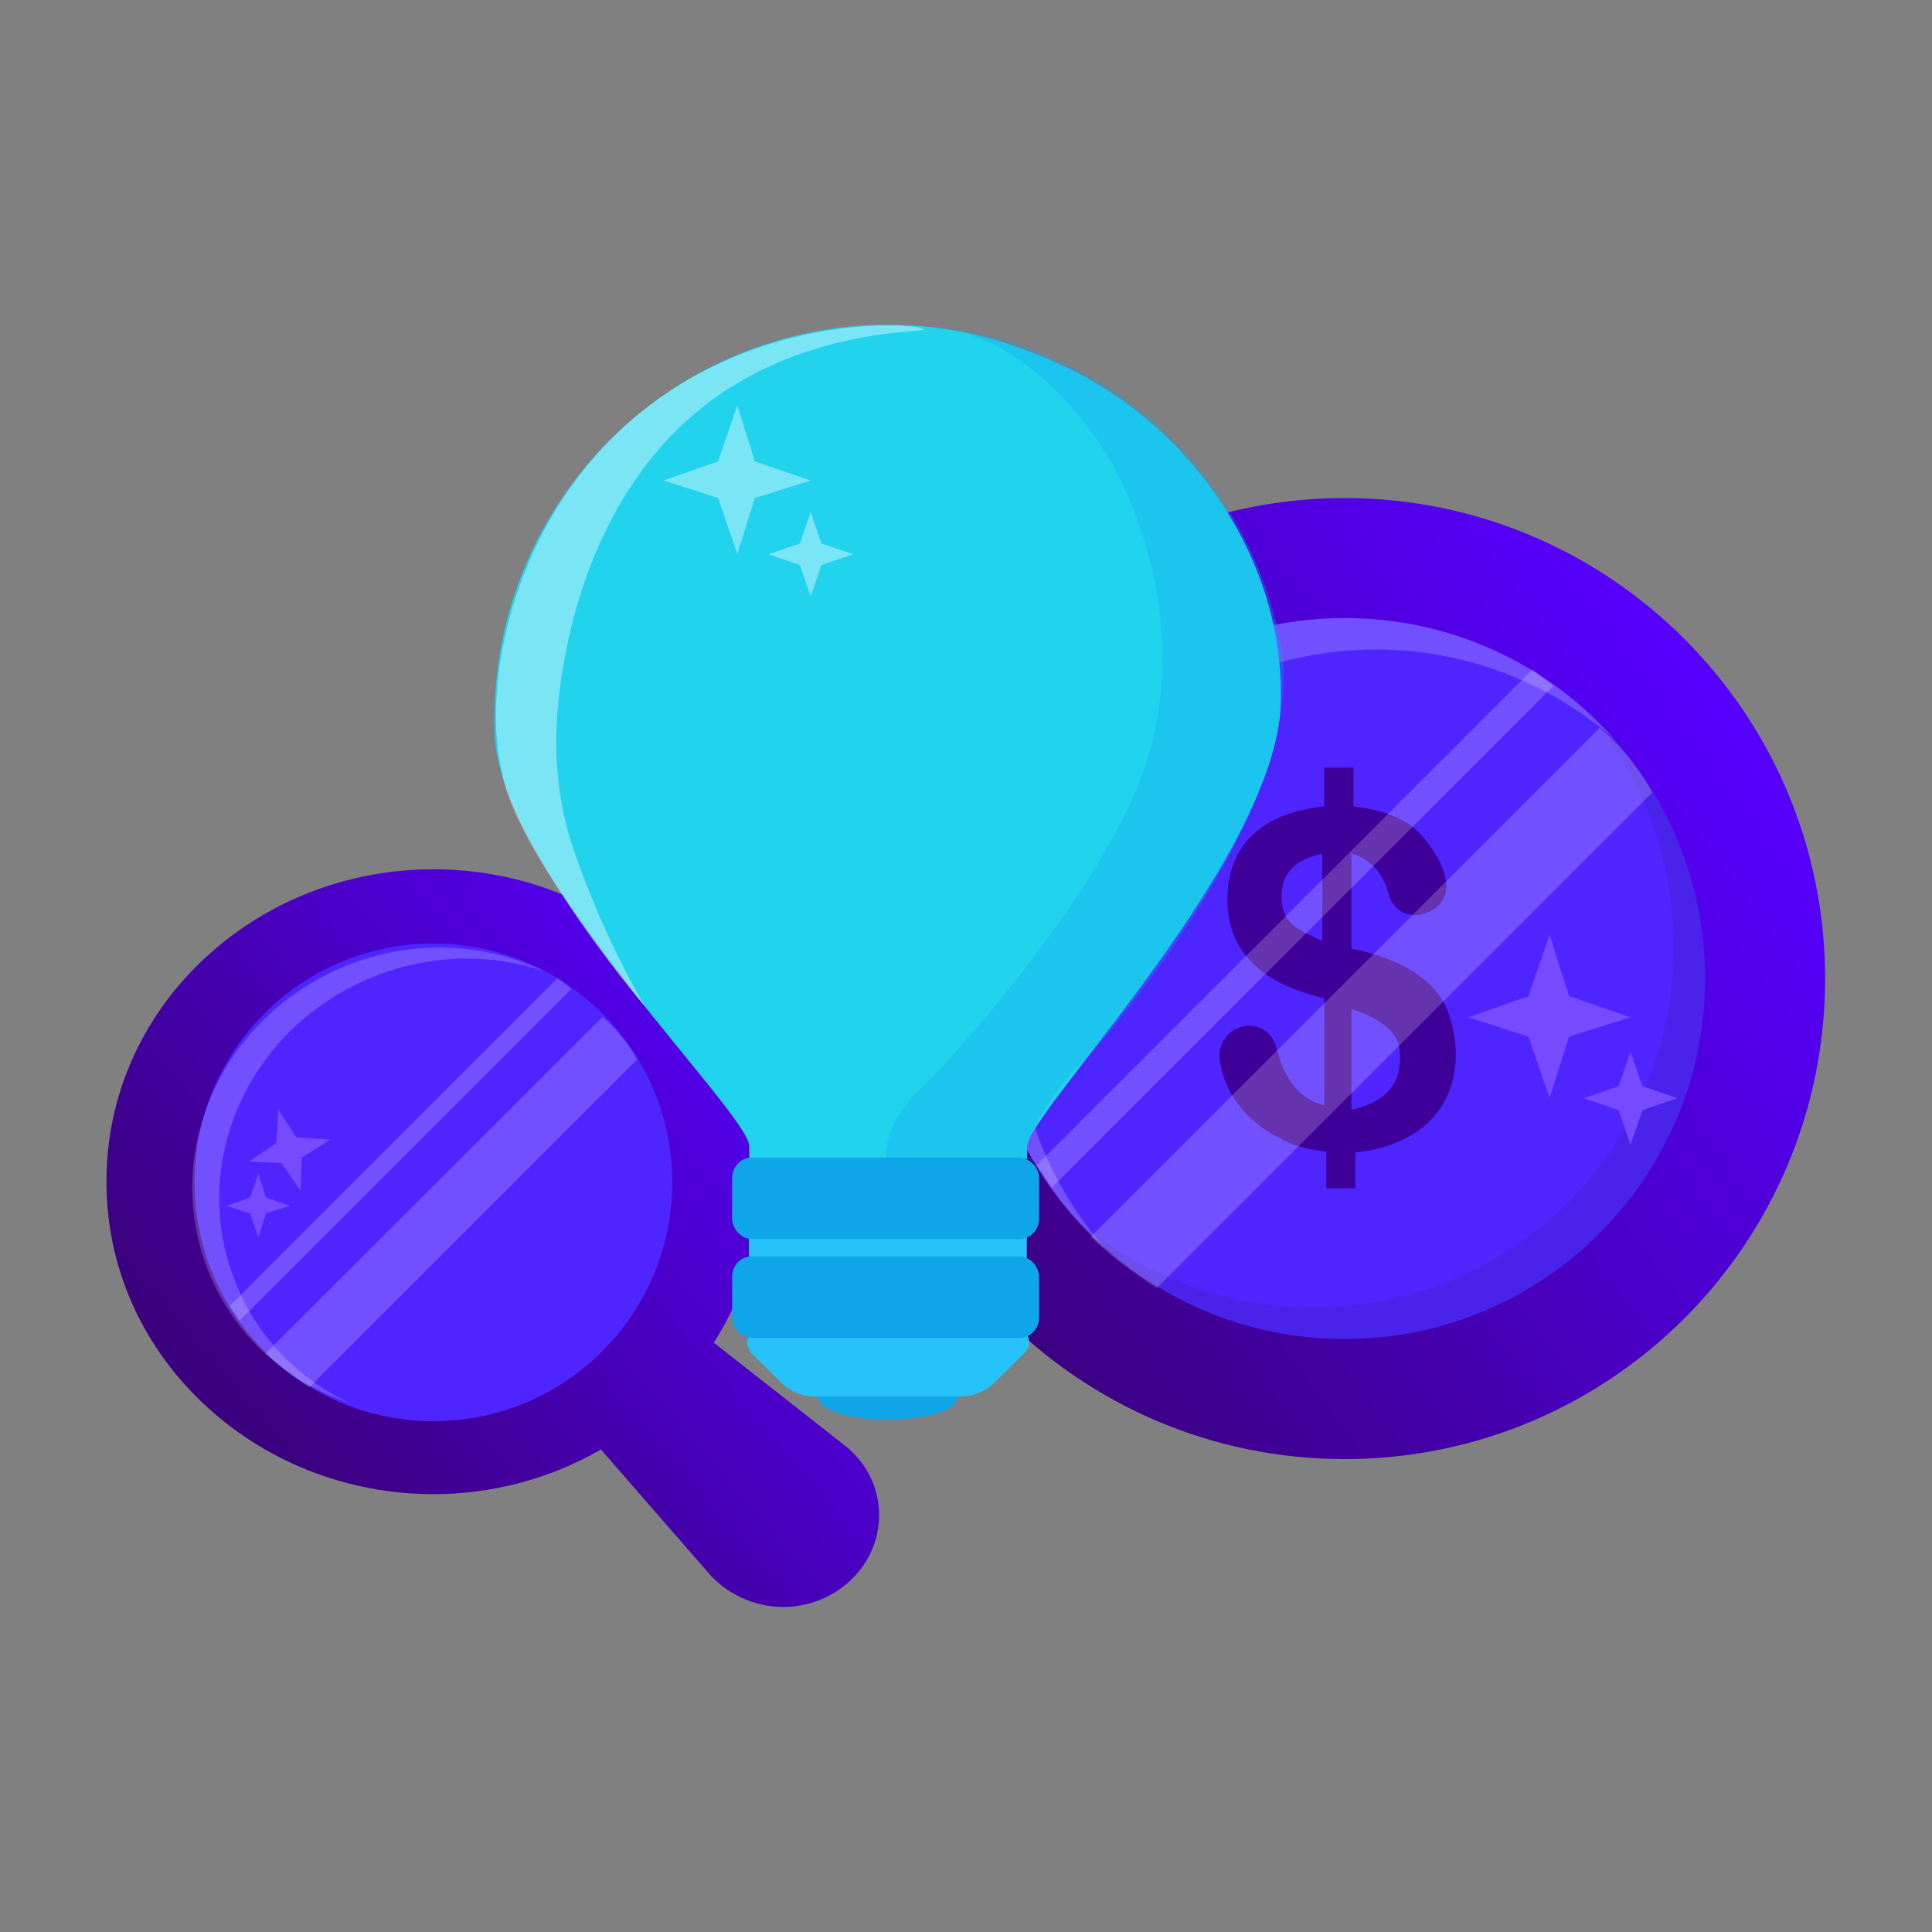 <?xml version="1.0" encoding="utf-8"?>
<!-- Generator: Adobe Illustrator 26.3.1, SVG Export Plug-In . SVG Version: 6.00 Build 0)  -->
<svg version="1.1" id="Layer_1" xmlns="http://www.w3.org/2000/svg" xmlns:xlink="http://www.w3.org/1999/xlink" x="0px" y="0px"
	 viewBox="0 0 484.5 484.5" style="enable-background:new 0 0 484.5 484.5;" xml:space="preserve">
<rect x="0" y="0" width="484.5" height="484.5" fill="#808080" stroke="none"/>
<style type="text/css">
	.st0{fill:url(#SVGID_1_);}
	.st1{fill:#4E24FF;}
	.st2{opacity:0.2;fill:#FFFFFF;}
	.st3{fill:#764AFF;}
	.st4{opacity:0.2;enable-background:new    ;}
	.st5{clip-path:url(#SVGID_00000088843235689103498490000011660553391977278143_);fill:#FFFFFF;}
	.st6{fill:url(#SVGID_00000094618878476043050490000011669004316502018462_);}
	.st7{opacity:0.1;fill:#231F20;}
	.st8{fill:#3F0099;}
	.st9{clip-path:url(#SVGID_00000016042242865288132180000014076650362099331007_);fill:#FFFFFF;}
	.st10{fill:#0EA5E9;}
	.st11{fill:#22D3EE;}
	.st12{opacity:0.3;fill:#0EA5E9;}
	.st13{fill:#26C2F9;}
	.st14{fill:#F6B445;}
	.st15{opacity:0.4;fill:#FFFFFF;}
</style>
<g>
	<g>
		<linearGradient id="SVGID_1_" gradientUnits="userSpaceOnUse" x1="73.186" y1="369.338" x2="206.146" y2="254.758">
			<stop  offset="3.692457e-03" style="stop-color:#3B007E"/>
			<stop  offset="0.997" style="stop-color:#5600FD"/>
		</linearGradient>
		<path class="st0" d="M74.5,329c-18.9-18-18.9-47.4,0-65.4c9.2-8.7,21.3-13.6,34.2-13.6c12.9,0,25.1,4.8,34.2,13.6
			c18.9,18,18.9,47.4,0,65.4c-9.1,8.7-21.4,13.6-34.2,13.6C95.9,342.6,83.5,337.7,74.5,329L74.5,329z M211.6,362.3L179,336.7
			c19.5-30.6,14.7-70-12.3-95.7c-15.5-14.8-36.1-23-58-23s-42.5,8.2-58,22.9c-15.5,14.8-24,34.4-24,55.4s8.5,40.6,24,55.4
			c15.4,14.7,36.2,23,58,23c14.4,0,29-3.7,42-11.2l27,31c4.6,5.3,11.4,8.4,18.6,8.5c6.3,0,12.5-2.4,17-6.7
			C223.5,386.6,222.7,370.8,211.6,362.3L211.6,362.3z"/>
		<path class="st1" d="M168.6,296.5c0,33.1-26.8,59.9-59.9,59.9s-59.9-26.8-59.9-59.9s26.8-59.9,59.9-59.9S168.6,263.4,168.6,296.5"
			/>
		<path class="st2" d="M59.1,321.7c-12.1-30,3.3-64.2,34.5-76.7c14.3-5.8,29.5-5.9,42.7-1.5c-14.9-7.1-32.7-8.1-49.5-1.3
			c-31.2,12.6-46.5,46.8-34.5,76.7c6.5,16.2,19.6,27.7,35.3,32.9C74.8,345.7,64.6,335.4,59.1,321.7z"/>
		<polygon class="st3" points="66.7,300.3 64.8,294.3 62.7,300.3 56.8,302.4 62.7,304.3 64.8,310.4 66.7,304.3 72.8,302.4 		"/>
		<g class="st4">
			<g>
				<defs>
					<rect id="SVGID_00000134937179443297184670000017635957111361439408_" x="29" y="216.9" width="159.4" height="159.4"/>
				</defs>
				<clipPath id="SVGID_00000034788831292855968070000006905490769371476912_">
					<use xlink:href="#SVGID_00000134937179443297184670000017635957111361439408_"  style="overflow:visible;"/>
				</clipPath>
				<path style="clip-path:url(#SVGID_00000034788831292855968070000006905490769371476912_);fill:#FFFFFF;" d="M159.8,265.7
					l-82.2,82.2c-4-2.5-7.5-5.2-11-8.5l84.5-84.4C154.6,258,157.5,261.7,159.8,265.7L159.8,265.7z M143.3,248l-83.2,83.2
					c-0.8-1.2-1.7-2.5-2.5-3.7l82.2-82.2C141.1,246.3,142.1,247,143.3,248z"/>
			</g>
		</g>
		<polygon class="st3" points="74.3,285.2 69.8,278.2 69.3,286.6 62.4,291.3 70.6,291.7 75.4,298.7 75.7,290.3 82.8,285.8 		"/>
	</g>
	<g>
		
			<linearGradient id="SVGID_00000168107605718125460750000002240197872445369790_" gradientUnits="userSpaceOnUse" x1="236.568" y1="320.55" x2="429.75" y2="176.347">
			<stop  offset="0" style="stop-color:#3B007E"/>
			<stop  offset="0.999" style="stop-color:#5600FD"/>
		</linearGradient>
		<path style="fill:url(#SVGID_00000168107605718125460750000002240197872445369790_);" d="M457.7,245.4
			c0,66.6-54,120.5-120.5,120.5s-120.5-54-120.5-120.5s54-120.5,120.5-120.5S457.7,178.9,457.7,245.4"/>
		<path class="st1" d="M427.6,245.4c0,49.9-40.5,90.4-90.4,90.4s-90.4-40.5-90.4-90.4s40.5-90.4,90.4-90.4S427.6,195.5,427.6,245.4"
			/>
		<path class="st2" d="M254.7,253.3c0-50.1,40.3-90.4,90.4-90.4c23,0,44.1,8.7,59.9,22.6c-16.6-18.8-40.7-30.5-67.8-30.5
			c-50.1,0-90.4,40.3-90.4,90.4c0,27.1,11.7,51.2,30.5,67.8C263,297,254.7,276.3,254.7,253.3z"/>
		<path class="st7" d="M397.1,177.6c14.3,15.8,22.6,36.9,22.6,59.9c0,50.1-40.3,90.4-90.4,90.4c-23,0-44.1-8.7-59.9-22.6
			c16.6,18.8,40.7,30.5,67.8,30.5c50.1,0,90.4-40.3,90.4-90.4C427.6,218.3,415.9,194.2,397.1,177.6z"/>
		<path class="st3" d="M405.9,278.4l-8.7-3l8.7-3l3-8.7l3,8.7l8.7,3l-8.7,3l-3,8.7L405.9,278.4z M383.3,260l-15.1-4.9l15.1-5.3
			l5.3-15.4l4.9,15.4l15.4,5.3l-15.4,4.9l-4.9,15.4L383.3,260z"/>
		<path class="st8" d="M338.9,278.3V253c11.7,3.9,12.2,8.8,12.2,12.2C351.1,268.5,350.6,275.8,338.9,278.3z M331.6,236
			c-5.8-2.9-10.2-3.9-10.2-11.2c0-3.4,1-8.8,10.2-10.7V236z M363.2,254c-1-2.9-4.9-12.2-24.3-16.1V214c4.9,1.5,7.8,4.9,9.2,9.7
			c1,3.9,3.4,5.8,7.3,5.8c2,0,14.1-3.4,2-19c-2-2.4-5.8-6.8-18-8.3v-9.7h-7.3v9.7c-22.4,2.4-24.3,17-24.3,23.4
			c0,19.5,19.5,23.4,24.3,24.8v26.8c-9.3-2.4-11.2-11.7-12.2-15.1c-1.5-4.4-5.4-4.9-6.8-4.9c-5.8,0.5-7.3,5.3-7.3,7.3
			c0,2.4,1.5,14.1,15.1,20.9c3.4,2,7.3,2.9,11.7,3.4v9.2h7.3V289c5.3-0.5,10.2-2,14.1-4.4C364.2,278.8,367.6,266.1,363.2,254
			L363.2,254z"/>
		<g class="st4">
			<g>
				<defs>
					<rect id="SVGID_00000114044838053503212470000004328520822621602953_" x="216.7" y="124.9" width="241.1" height="241.1"/>
				</defs>
				<clipPath id="SVGID_00000017503488727205464880000008094088195991606688_">
					<use xlink:href="#SVGID_00000114044838053503212470000004328520822621602953_"  style="overflow:visible;"/>
				</clipPath>
				<path style="clip-path:url(#SVGID_00000017503488727205464880000008094088195991606688_);fill:#FFFFFF;" d="M414.4,198.7
					L290.1,323c-6-3.8-11.3-7.9-16.6-12.8l127.7-127.7C406.5,187,411,192.7,414.4,198.7L414.4,198.7z M389.6,172L263.8,297.8
					c-1.1-1.9-2.6-3.8-3.8-5.6l124.3-124.3C386.2,169.4,387.7,170.5,389.6,172z"/>
			</g>
		</g>
	</g>
	<g>
		<path class="st10" d="M240.1,350.2c0,7.7-34.9,7.7-34.9,0S240.1,342.4,240.1,350.2"/>
		<path class="st11" d="M320.6,182.3c-0.9,5.1-2.5,10.4-4.8,15.9c-0.1,0.1-0.1,0.2-0.1,0.3c-9.4,22.9-28.9,48.3-42.7,66.3
			c0,0,0,0,0,0c-6.1,7.9-11.1,14.4-13.6,18.5c-1.2,1.9-1.8,3.3-1.8,4.2v3.1h-69.7v-3.1c0.1-8.4-62.3-68.2-63.8-103
			c-1.5-34.8,15.4-67.8,44.5-86.9c21.5-14.1,47.3-19.1,72-14.5c8.7,1.6,17.2,4.6,25.5,8.4c31.1,14.2,54.3,46.1,55.1,80.6
			C321.2,175.3,321.2,178.7,320.6,182.3z"/>
		<path class="st12" d="M320.6,182.3c-1.1,5.3-2.7,10.6-4.8,15.9c-0.1,0.1-0.1,0.2-0.1,0.3C304.1,228,280,256.8,273,264.9
			c0,0,0,0,0,0c-1.2,1.4-1.9,2.2-1.9,2.2c-3.7,2-11.2,14.3-11.5,15.3c-0.1,0.3-0.1,0.7-0.2,1c-1.2,1.9-1.8,3.3-1.8,4.2v2.8h0.8
			c0.2,0,0.5,0,0.7,0.1v0.1h-37c0-0.1,0-0.1,0-0.2c0-9.9,8.3-17,10.1-18.7c7.3-7,43.1-47,54.3-77.6c12.1-33.2-0.1-68.4-12.3-85.1
			c-6.4-8.8-17.7-21.5-33.6-25.8c-1.9-0.5-3.8-0.9-5.7-1.3c43,4.7,78,36.8,86.3,79.3C322.4,167.8,322.1,174.9,320.6,182.3z"/>
		<path class="st13" d="M187.8,310h69.7v5.7h-69.7V310z M187.8,338.7h69.7l-8.2,8.1c-2.2,2.2-5.1,3.3-8.2,3.4h-36.9
			c-3.1,0-6-1.2-8.2-3.4L187.8,338.7z"/>
		<path class="st13" d="M256.2,334.2h-66.9c-1.1,0-1.9,1-1.9,2.3v0.3c0,1.3,0.9,2.3,1.9,2.3h66.9c1.1,0,1.9-1,1.9-2.3v-0.3
			C258.1,335.3,257.3,334.2,256.2,334.2z"/>
		<path class="st14" d="M267.3,269.1"/>
		<path class="st15" d="M146.6,220.6c-2.4-6.2-4-10.7-5.3-16.8c-2.9-14-1.6-25.3-0.9-31c1-7.6,5.8-45.6,34.1-69.3
			c25.7-21.6,57.3-19.9,57.1-20.9c-0.3-1.4-36.9-4.7-68.1,18.6c-28.8,21.5-37.8,54.2-38.9,72.6c-0.3,4.4-0.7,12.3,1.8,22.1
			c0.9,3.7,3.2,11.2,15,29.2c4.7,7.1,11.4,16.7,20.4,27.4C154.4,239.7,149.7,228.7,146.6,220.6z"/>
		<path class="st10" d="M188.4,315.1h67.4c2.7,0,4.8,2.8,4.8,5.1v10.2c0,2.8-2.2,5.1-4.8,5.1h-67.4c-2.7,0-4.8-2.8-4.8-5.1v-10.2
			C183.6,317.4,185.7,315.1,188.4,315.1z"/>
		<path class="st15" d="M200.6,141.7l-7.9-2.7l7.9-2.7l2.7-7.9l2.7,7.9l7.9,2.7l-7.9,2.7l-2.7,7.9L200.6,141.7z M180.1,124.9
			l-13.7-4.4l13.7-4.8l4.8-14l4.4,14l14,4.8l-14,4.4l-4.4,14L180.1,124.9z"/>
		<path class="st10" d="M260.6,295.4v10.2c0,2.8-2.2,5.1-4.8,5.1h-67.4c-2.7,0-4.8-2.8-4.8-5.1v-10.2c0-2.8,2.2-5.1,4.8-5.1h67.4
			c0.2,0,0.4,0,0.6,0.1C258.8,290.8,260.6,293.3,260.6,295.4z"/>
	</g>
</g>
</svg>
